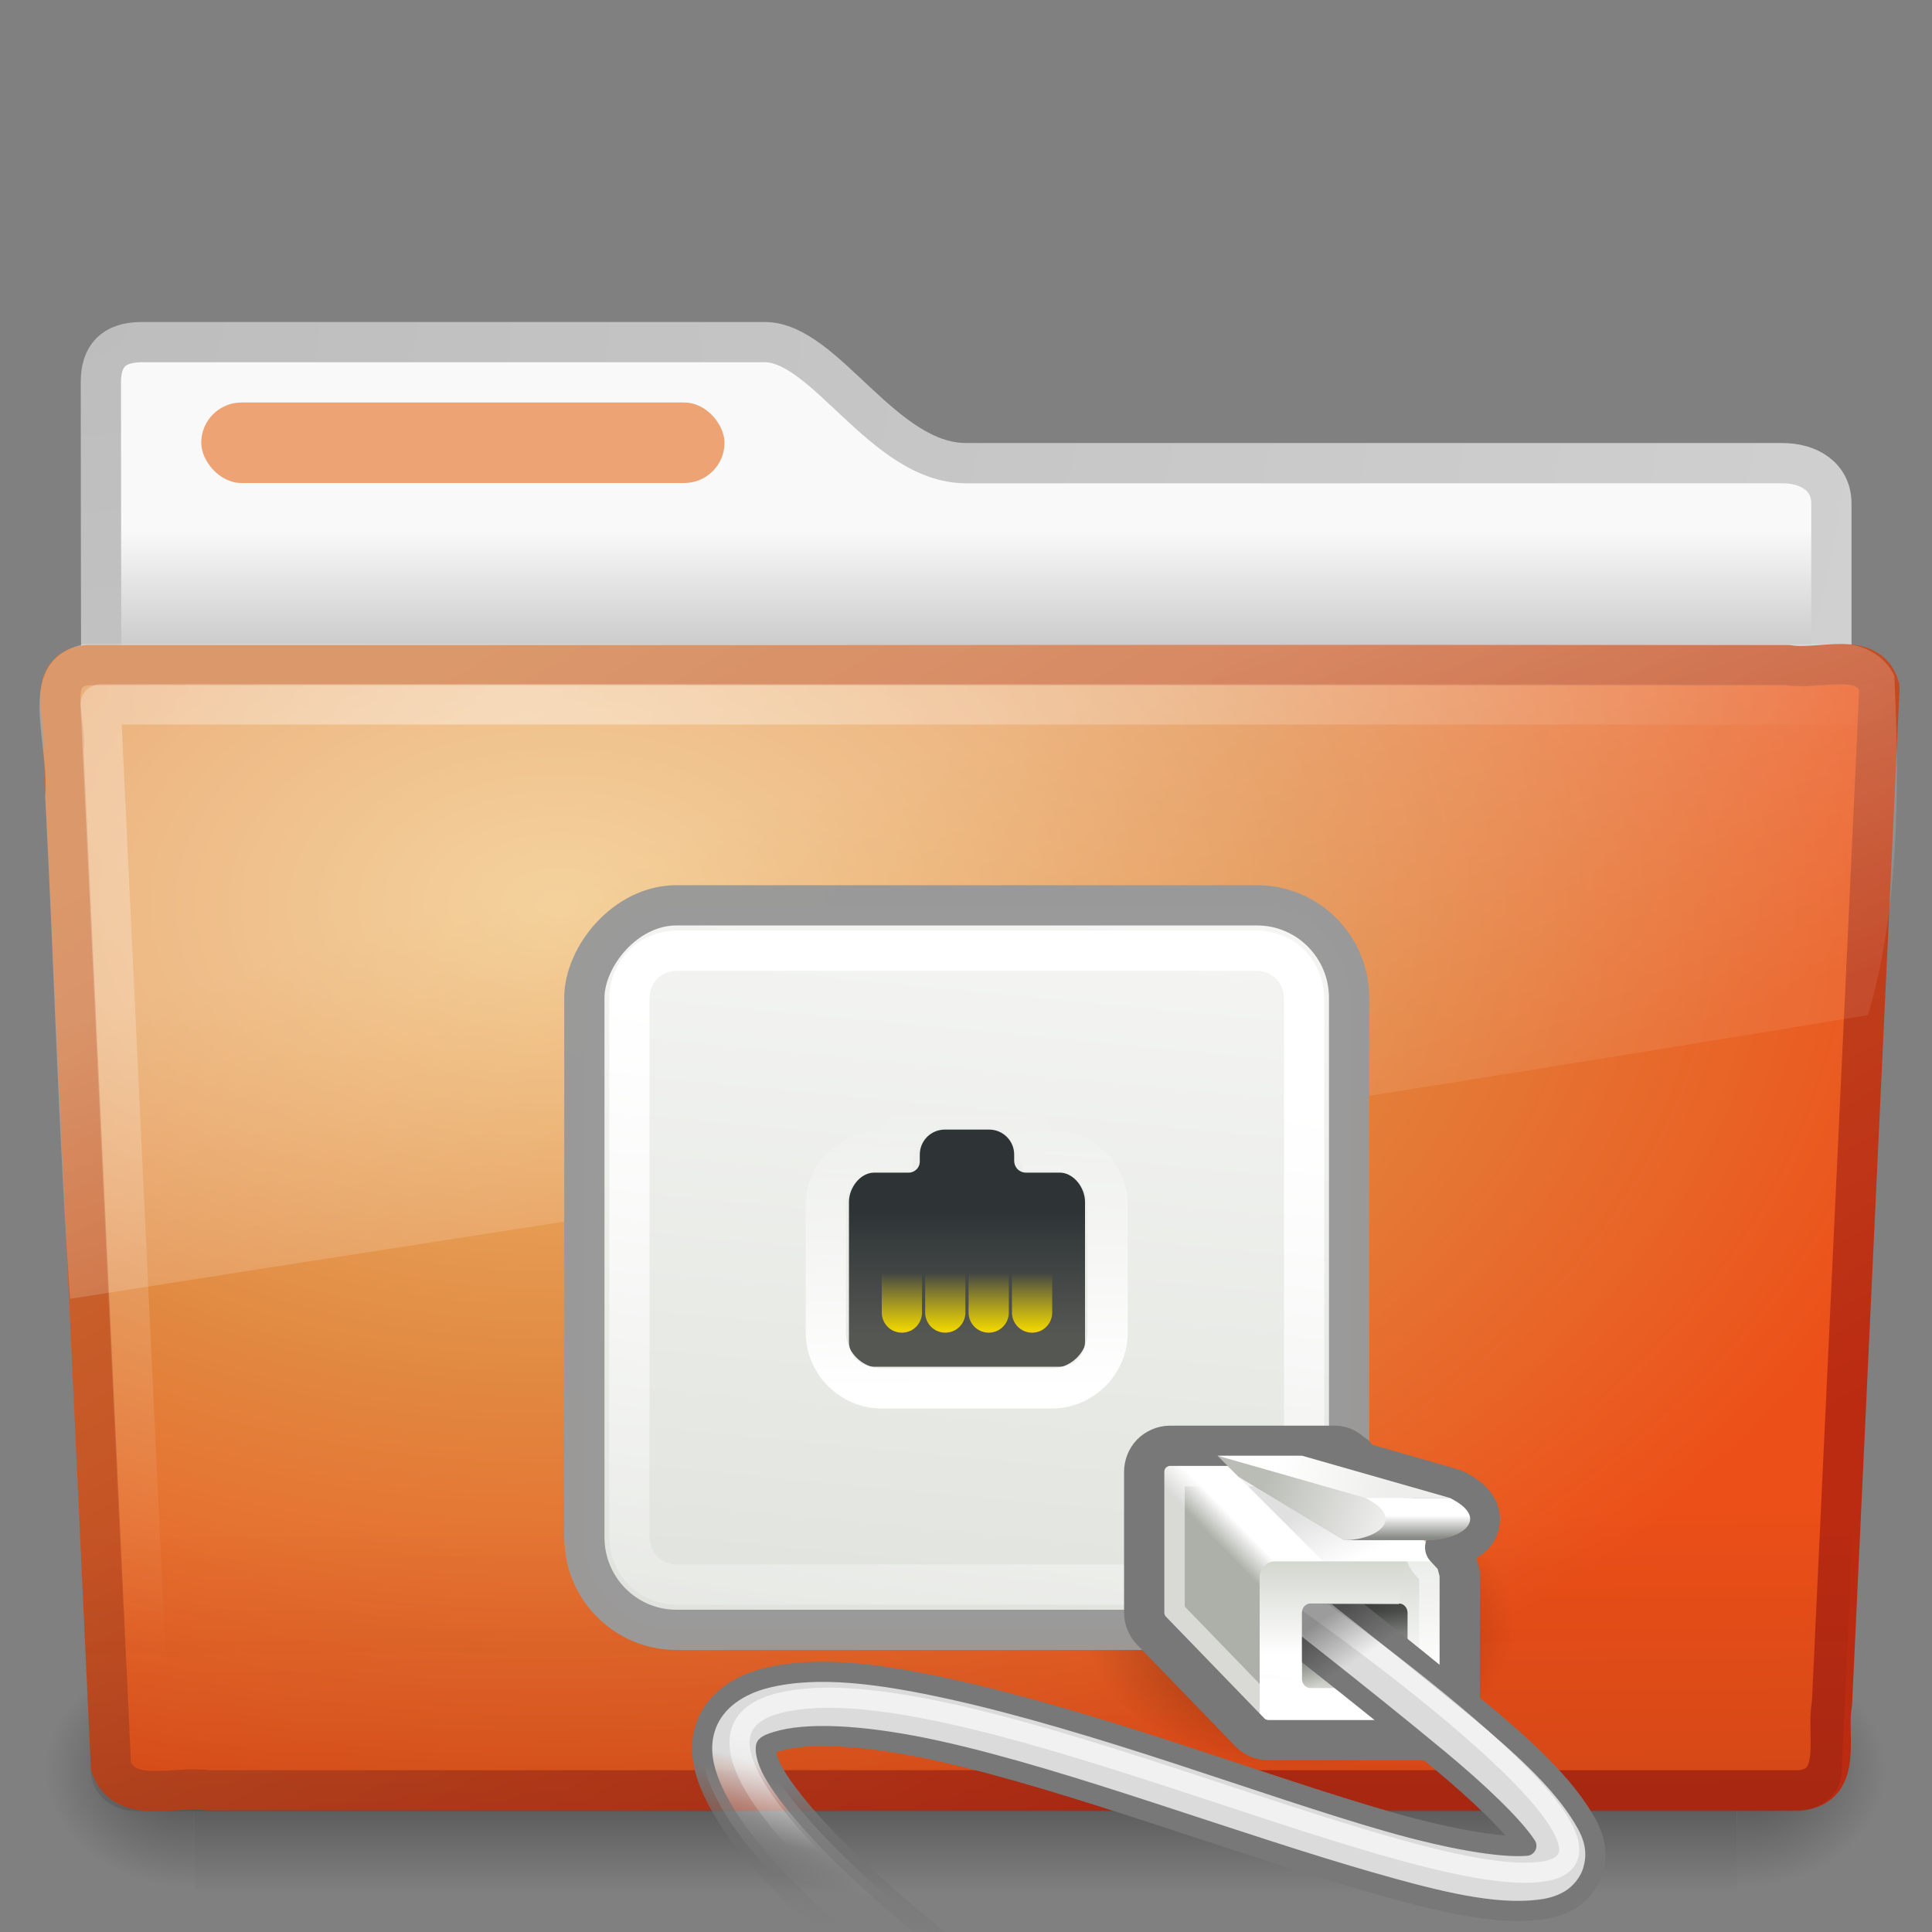 <?xml version="1.0" encoding="UTF-8" standalone="no"?>
<!-- Created with Inkscape (http://www.inkscape.org/) -->
<svg
   xmlns:svg="http://www.w3.org/2000/svg"
   xmlns="http://www.w3.org/2000/svg"
   xmlns:xlink="http://www.w3.org/1999/xlink"
   version="1.0"
   width="48"
   height="48"
   id="svg3396">
  <rect width="100%" height="100%" fill="#808080" stroke="none"/>
  <defs
     id="defs3398">
    <linearGradient
       id="linearGradient7822">
      <stop
         id="stop7824"
         style="stop-color:#000000;stop-opacity:1"
         offset="0" />
      <stop
         id="stop7826"
         style="stop-color:#000000;stop-opacity:0"
         offset="1" />
    </linearGradient>
    <radialGradient
       cx="14.363"
       cy="34.786"
       r="8.795"
       fx="14.363"
       fy="34.786"
       id="radialGradient3051"
       xlink:href="#linearGradient7822"
       gradientUnits="userSpaceOnUse"
       gradientTransform="matrix(-0.607,0,0,0.403,41,26.347)" />
    <linearGradient
       id="linearGradient6991">
      <stop
         id="stop6993"
         style="stop-color:#d3d7cf;stop-opacity:1"
         offset="0" />
      <stop
         id="stop6995"
         style="stop-color:#ffffff;stop-opacity:1"
         offset="1" />
    </linearGradient>
    <linearGradient
       x1="-7.975"
       y1="25.357"
       x2="-11.006"
       y2="-6.568"
       id="linearGradient3048"
       xlink:href="#linearGradient6991"
       gradientUnits="userSpaceOnUse"
       gradientTransform="matrix(1.187,0,0,1.2,-16.299,21.893)" />
    <linearGradient
       id="linearGradient7438">
      <stop
         id="stop7440"
         style="stop-color:#ffffff;stop-opacity:1"
         offset="0" />
      <stop
         id="stop7442"
         style="stop-color:#ffffff;stop-opacity:0"
         offset="1" />
    </linearGradient>
    <linearGradient
       x1="-7.852"
       y1="3.755"
       x2="-5.51"
       y2="18.938"
       id="linearGradient3044"
       xlink:href="#linearGradient7438"
       gradientUnits="userSpaceOnUse"
       gradientTransform="matrix(-1.197,0,0,1.212,16.235,21.801)" />
    <linearGradient
       id="linearGradient7263">
      <stop
         id="stop7265"
         style="stop-color:#adb0a8;stop-opacity:1"
         offset="0" />
      <stop
         id="stop7267"
         style="stop-color:#ffffff;stop-opacity:1"
         offset="1" />
    </linearGradient>
    <linearGradient
       x1="1.626"
       y1="55.219"
       x2="0.822"
       y2="54.416"
       id="linearGradient3040"
       xlink:href="#linearGradient7263"
       gradientUnits="userSpaceOnUse"
       gradientTransform="matrix(-0.612,0,0,0.63,31.734,4.048)" />
    <linearGradient
       x1="-4.221"
       y1="59.879"
       x2="-4.221"
       y2="54.708"
       id="linearGradient3037"
       xlink:href="#linearGradient7269"
       gradientUnits="userSpaceOnUse"
       gradientTransform="matrix(-0.59,0,0,0.612,31.887,5.115)" />
    <linearGradient
       id="linearGradient7257">
      <stop
         id="stop7259"
         style="stop-color:#000000;stop-opacity:1"
         offset="0" />
      <stop
         id="stop7261"
         style="stop-color:#000000;stop-opacity:0"
         offset="1" />
    </linearGradient>
    <linearGradient
       x1="-1.989"
       y1="51.138"
       x2="-3.359"
       y2="54"
       id="linearGradient3034"
       xlink:href="#linearGradient7257"
       gradientUnits="userSpaceOnUse"
       gradientTransform="matrix(-0.525,0,0,0.525,31.822,10.45)" />
    <linearGradient
       id="linearGradient7237">
      <stop
         id="stop7239"
         style="stop-color:#eeeeec;stop-opacity:1"
         offset="0" />
      <stop
         id="stop7241"
         style="stop-color:#babdb6;stop-opacity:1"
         offset="1" />
    </linearGradient>
    <linearGradient
       x1="-4.685"
       y1="52.64"
       x2="0.884"
       y2="50.563"
       id="linearGradient3028"
       xlink:href="#linearGradient7237"
       gradientUnits="userSpaceOnUse"
       gradientTransform="matrix(-0.525,0,0,0.525,31.822,10.45)" />
    <linearGradient
       id="linearGradient7245">
      <stop
         id="stop7247"
         style="stop-color:#eeeeec;stop-opacity:1"
         offset="0" />
      <stop
         id="stop7249"
         style="stop-color:#ffffff;stop-opacity:1"
         offset="1" />
    </linearGradient>
    <linearGradient
       x1="-5.082"
       y1="50.519"
       x2="0.265"
       y2="49.458"
       id="linearGradient3025"
       xlink:href="#linearGradient7245"
       gradientUnits="userSpaceOnUse"
       gradientTransform="matrix(-0.525,0,0,0.525,31.822,10.45)" />
    <linearGradient
       id="linearGradient7186">
      <stop
         id="stop7188"
         style="stop-color:#888a85;stop-opacity:1"
         offset="0" />
      <stop
         id="stop7190"
         style="stop-color:#ffffff;stop-opacity:1"
         offset="1" />
    </linearGradient>
    <linearGradient
       x1="-5.969"
       y1="52.875"
       x2="-5.969"
       y2="51.812"
       id="linearGradient3022"
       xlink:href="#linearGradient7186"
       gradientUnits="userSpaceOnUse"
       gradientTransform="matrix(-0.525,0,0,0.525,31.822,10.45)" />
    <linearGradient
       id="linearGradient7277">
      <stop
         id="stop7279"
         style="stop-color:#555753;stop-opacity:1"
         offset="0" />
      <stop
         id="stop7281"
         style="stop-color:#d3d7cf;stop-opacity:1"
         offset="1" />
    </linearGradient>
    <linearGradient
       x1="-3.536"
       y1="55.867"
       x2="-3.536"
       y2="59.445"
       id="linearGradient3019"
       xlink:href="#linearGradient7277"
       gradientUnits="userSpaceOnUse"
       gradientTransform="matrix(-0.525,0,0,0.54,31.822,9.851)" />
    <linearGradient
       id="linearGradient7340">
      <stop
         id="stop7342"
         style="stop-color:#2e3436;stop-opacity:1"
         offset="0" />
      <stop
         id="stop7344"
         style="stop-color:#555753;stop-opacity:1"
         offset="1" />
    </linearGradient>
    <linearGradient
       x1="32.812"
       y1="21"
       x2="32.812"
       y2="26.205"
       id="linearGradient3016"
       xlink:href="#linearGradient7340"
       gradientUnits="userSpaceOnUse"
       gradientTransform="matrix(-0.586,0,0,0.586,41.324,17.812)" />
    <linearGradient
       id="linearGradient7430">
      <stop
         id="stop7432"
         style="stop-color:#ffffff;stop-opacity:1"
         offset="0" />
      <stop
         id="stop7434"
         style="stop-color:#ffffff;stop-opacity:0"
         offset="1" />
    </linearGradient>
    <linearGradient
       x1="28.875"
       y1="29"
       x2="29"
       y2="16"
       id="linearGradient3013"
       xlink:href="#linearGradient7430"
       gradientUnits="userSpaceOnUse"
       gradientTransform="matrix(-0.539,0,0,0.539,39.932,18.86)" />
    <linearGradient
       x1="30.312"
       y1="27.313"
       x2="30.312"
       y2="24.688"
       id="linearGradient3010"
       xlink:href="#linearGradient7422"
       gradientUnits="userSpaceOnUse"
       gradientTransform="matrix(-0.539,0,0,0.539,39.932,18.32)" />
    <linearGradient
       x1="30.312"
       y1="27.313"
       x2="30.312"
       y2="24.688"
       id="linearGradient3007"
       xlink:href="#linearGradient7422"
       gradientUnits="userSpaceOnUse"
       gradientTransform="matrix(-0.539,0,0,0.539,39.932,18.32)" />
    <linearGradient
       x1="30.312"
       y1="27.313"
       x2="30.312"
       y2="24.688"
       id="linearGradient3004"
       xlink:href="#linearGradient7422"
       gradientUnits="userSpaceOnUse"
       gradientTransform="matrix(-0.539,0,0,0.539,39.932,18.32)" />
    <linearGradient
       id="linearGradient7422">
      <stop
         id="stop7424"
         style="stop-color:#edd400;stop-opacity:1"
         offset="0" />
      <stop
         id="stop7426"
         style="stop-color:#edd400;stop-opacity:0"
         offset="1" />
    </linearGradient>
    <linearGradient
       x1="30.312"
       y1="27.313"
       x2="30.312"
       y2="24.688"
       id="linearGradient3001"
       xlink:href="#linearGradient7422"
       gradientUnits="userSpaceOnUse"
       gradientTransform="matrix(-0.539,0,0,0.539,39.932,18.32)" />
    <linearGradient
       id="linearGradient7576-259">
      <stop
         id="stop3231"
         style="stop-color:#787878;stop-opacity:1"
         offset="0" />
      <stop
         id="stop3233"
         style="stop-color:#6c6c6c;stop-opacity:0"
         offset="1" />
    </linearGradient>
    <linearGradient
       x1="38.75"
       y1="40.625"
       x2="40.125"
       y2="46.562"
       id="linearGradient2998"
       xlink:href="#linearGradient7576-259"
       gradientUnits="userSpaceOnUse"
       gradientTransform="matrix(-0.525,0,0,0.525,40.218,23.046)" />
    <linearGradient
       id="linearGradient7652-827">
      <stop
         id="stop3225"
         style="stop-color:#dbdbdb;stop-opacity:1"
         offset="0" />
      <stop
         id="stop3227"
         style="stop-color:#a0a0a0;stop-opacity:0"
         offset="1" />
    </linearGradient>
    <linearGradient
       x1="37.625"
       y1="40.312"
       x2="38.875"
       y2="45.062"
       id="linearGradient2996"
       xlink:href="#linearGradient7652-827"
       gradientUnits="userSpaceOnUse"
       gradientTransform="matrix(-0.525,0,0,0.525,40.218,23.046)" />
    <linearGradient
       id="linearGradient7660">
      <stop
         id="stop7662"
         style="stop-color:#ffffff;stop-opacity:1"
         offset="0" />
      <stop
         id="stop7664"
         style="stop-color:#ffffff;stop-opacity:0"
         offset="1" />
    </linearGradient>
    <linearGradient
       x1="41.188"
       y1="38.312"
       x2="42.124"
       y2="42.938"
       id="linearGradient2993"
       xlink:href="#linearGradient7660"
       gradientUnits="userSpaceOnUse"
       gradientTransform="matrix(-0.525,0,0,0.525,40.218,23.046)" />
    <linearGradient
       id="linearGradient7269">
      <stop
         id="stop7271"
         style="stop-color:#ffffff;stop-opacity:1"
         offset="0" />
      <stop
         id="stop7273"
         style="stop-color:#d3d7cf;stop-opacity:1"
         offset="1" />
    </linearGradient>
    <linearGradient
       x1="-4.11"
       y1="58.808"
       x2="-4.11"
       y2="55"
       id="linearGradient2990"
       xlink:href="#linearGradient7269"
       gradientUnits="userSpaceOnUse"
       gradientTransform="matrix(-0.59,0,0,0.612,31.887,5.131)" />
    <linearGradient
       id="linearGradient7812">
      <stop
         id="stop7814"
         style="stop-color:#000000;stop-opacity:1"
         offset="0" />
      <stop
         id="stop7816"
         style="stop-color:#000000;stop-opacity:0"
         offset="1" />
    </linearGradient>
    <linearGradient
       x1="-6.406"
       y1="32.438"
       x2="-7.781"
       y2="34.562"
       id="linearGradient2987"
       xlink:href="#linearGradient7812"
       gradientUnits="userSpaceOnUse"
       gradientTransform="matrix(-0.525,0,0,0.525,29.722,23.046)" />
    <linearGradient
       id="linearGradient3484">
      <stop
         id="stop3486"
         style="stop-color:#bdbdbd;stop-opacity:1"
         offset="0" />
      <stop
         id="stop3488"
         style="stop-color:#d0d0d0;stop-opacity:1"
         offset="1" />
    </linearGradient>
    <radialGradient
       cx="3"
       cy="5.017"
       r="21"
       fx="3"
       fy="5.017"
       id="radialGradient2455"
       xlink:href="#linearGradient3484"
       gradientUnits="userSpaceOnUse"
       gradientTransform="matrix(-1.274898e-8,1.714,-2.159,-1.4599595e-8,12.809,2.857)" />
    <linearGradient
       id="linearGradient6404">
      <stop
         id="stop6406"
         style="stop-color:#f9f9f9;stop-opacity:1"
         offset="0" />
      <stop
         id="stop6408"
         style="stop-color:#c9c9c9;stop-opacity:1"
         offset="1" />
    </linearGradient>
    <linearGradient
       x1="62.989"
       y1="13.183"
       x2="62.989"
       y2="16.19"
       id="linearGradient2453"
       xlink:href="#linearGradient6404"
       gradientUnits="userSpaceOnUse"
       gradientTransform="translate(-50.941,0)" />
    <linearGradient
       id="linearGradient5060-820">
      <stop
         id="stop2681"
         style="stop-color:#000000;stop-opacity:1"
         offset="0" />
      <stop
         id="stop2683"
         style="stop-color:#000000;stop-opacity:0"
         offset="1" />
    </linearGradient>
    <radialGradient
       cx="605.714"
       cy="486.648"
       r="117.143"
       fx="605.714"
       fy="486.648"
       id="radialGradient7600-312"
       xlink:href="#linearGradient5060-820"
       gradientUnits="userSpaceOnUse"
       gradientTransform="matrix(-3.212956e-2,0,0,3.705882e-2,23.363,25.412)" />
    <linearGradient
       id="linearGradient5060-179">
      <stop
         id="stop2675"
         style="stop-color:#000000;stop-opacity:1"
         offset="0" />
      <stop
         id="stop2677"
         style="stop-color:#000000;stop-opacity:0"
         offset="1" />
    </linearGradient>
    <radialGradient
       cx="605.714"
       cy="486.648"
       r="117.143"
       fx="605.714"
       fy="486.648"
       id="radialGradient7598-526"
       xlink:href="#linearGradient5060-179"
       gradientUnits="userSpaceOnUse"
       gradientTransform="matrix(3.212956e-2,0,0,3.705882e-2,24.637,25.412)" />
    <linearGradient
       id="linearGradient5048-585">
      <stop
         id="stop2667"
         style="stop-color:#000000;stop-opacity:0"
         offset="0" />
      <stop
         id="stop2669"
         style="stop-color:#000000;stop-opacity:1"
         offset="0.5" />
      <stop
         id="stop2671"
         style="stop-color:#000000;stop-opacity:0"
         offset="1" />
    </linearGradient>
    <linearGradient
       x1="302.857"
       y1="366.648"
       x2="302.857"
       y2="609.505"
       id="linearGradient7596-975"
       xlink:href="#linearGradient5048-585"
       gradientUnits="userSpaceOnUse"
       gradientTransform="matrix(8.284024e-2,0,0,3.705882e-2,-5.941,25.412)" />
    <linearGradient
       id="linearGradient3390-178-986-453">
      <stop
         id="stop3624"
         style="stop-color:#bb2b12;stop-opacity:1"
         offset="0" />
      <stop
         id="stop3626"
         style="stop-color:#cd7233;stop-opacity:1"
         offset="1" />
    </linearGradient>
    <linearGradient
       x1="82.453"
       y1="45.114"
       x2="65.34"
       y2="15.944"
       id="linearGradient2446"
       xlink:href="#linearGradient3390-178-986-453"
       gradientUnits="userSpaceOnUse"
       gradientTransform="translate(-53.765,-0.114)" />
    <linearGradient
       id="linearGradient7012-661-145-733-759-865-745-661-970-94">
      <stop
         id="stop3618"
         style="stop-color:#f0c178;stop-opacity:1"
         offset="0" />
      <stop
         id="stop3270"
         style="stop-color:#e18941;stop-opacity:1"
         offset="0.5" />
      <stop
         id="stop3620"
         style="stop-color:#ec4f18;stop-opacity:1"
         offset="1" />
    </linearGradient>
    <radialGradient
       cx="63.969"
       cy="14.113"
       r="23.097"
       fx="63.969"
       fy="14.113"
       id="radialGradient2444"
       xlink:href="#linearGradient7012-661-145-733-759-865-745-661-970-94"
       gradientUnits="userSpaceOnUse"
       gradientTransform="matrix(1.565,-9.5143002e-8,6.1772287e-8,1.016,-86.213,8.146)" />
    <linearGradient
       id="linearGradient6129-963-697-142-998-580-273">
      <stop
         id="stop2661"
         style="stop-color:#0a0a0a;stop-opacity:0.498"
         offset="0" />
      <stop
         id="stop2663"
         style="stop-color:#0a0a0a;stop-opacity:0"
         offset="1" />
    </linearGradient>
    <linearGradient
       x1="22.935"
       y1="49.629"
       x2="22.809"
       y2="36.658"
       id="linearGradient2441"
       xlink:href="#linearGradient6129-963-697-142-998-580-273"
       gradientUnits="userSpaceOnUse"
       gradientTransform="matrix(1.145,0,0,0.998,-3.466,1.099)" />
    <linearGradient
       id="linearGradient6087-437-184-795-110-662-495">
      <stop
         id="stop2693"
         style="stop-color:#ffffff;stop-opacity:0.4"
         offset="0" />
      <stop
         id="stop2695"
         style="stop-color:#ffffff;stop-opacity:0"
         offset="1" />
    </linearGradient>
    <radialGradient
       cx="7.265"
       cy="8.302"
       r="20.98"
       fx="7.265"
       fy="8.302"
       id="radialGradient2438"
       xlink:href="#linearGradient6087-437-184-795-110-662-495"
       gradientUnits="userSpaceOnUse"
       gradientTransform="matrix(0,1.208,-1.627,0,26.372,8.266)" />
    <linearGradient
       id="linearGradient8265-821-176-38-919-66-249">
      <stop
         id="stop2687"
         style="stop-color:#ffffff;stop-opacity:0.275"
         offset="0" />
      <stop
         id="stop2689"
         style="stop-color:#ffffff;stop-opacity:0.078"
         offset="1" />
    </linearGradient>
    <linearGradient
       x1="11.566"
       y1="22.292"
       x2="15.215"
       y2="33.955"
       id="linearGradient2435"
       xlink:href="#linearGradient8265-821-176-38-919-66-249"
       gradientUnits="userSpaceOnUse" />
  </defs>
  <g
     id="layer1">
    <path
       d="M 3.506,8.5 C 2.816,8.508 2.506,8.842 2.506,9.5 C 2.506,15.014 2.532,19.24 2.5,24.25 C 3.935,24.25 45.5,20.551 45.5,18.958 L 45.5,12.507 C 45.5,11.849 44.946,11.499 44.256,11.507 L 24,11.507 C 21.953,11.507 20.501,8.5 19,8.5 L 3.506,8.5 L 3.506,8.5 z"
       id="path3468"
       style="fill:url(#linearGradient2453);fill-opacity:1;stroke:url(#radialGradient2455);stroke-width:1;stroke-linecap:round;stroke-linejoin:round;stroke-miterlimit:4;stroke-dasharray:none;stroke-opacity:1;display:inline" />
    <g
       transform="matrix(0.958,0,0,0.667,1,15)"
       id="g7591"
       style="opacity:0.4">
      <rect
         width="40"
         height="9"
         x="4"
         y="39"
         id="rect4173"
         style="fill:url(#linearGradient7596-975);fill-opacity:1;fill-rule:nonzero;stroke:none;stroke-width:1;marker:none;visibility:visible;display:inline;overflow:visible" />
      <path
         d="M 44,39 C 44,39 44,48 44,48 C 45.655,48.017 48,45.983 48,43.499 C 48,41.015 46.154,39 44,39 z"
         id="path5058"
         style="fill:url(#radialGradient7598-526);fill-opacity:1;fill-rule:nonzero;stroke:none;stroke-width:1;marker:none;visibility:visible;display:inline;overflow:visible" />
      <path
         d="M 4,39 C 4,39 4,48 4,48 C 2.345,48.017 0,45.983 0,43.499 C 0,41.015 1.846,39 4,39 z"
         id="path5018"
         style="fill:url(#radialGradient7600-312);fill-opacity:1;fill-rule:nonzero;stroke:none;stroke-width:1;marker:none;visibility:visible;display:inline;overflow:visible" />
    </g>
    <path
       d="M 2.163,16.525 C 1.09,16.649 1.663,17.927 1.578,18.646 C 1.97,27.116 2.366,35.416 2.757,43.886 C 3.098,44.852 4.351,44.357 5.145,44.48 C 18.338,44.48 31.532,44.48 44.725,44.48 C 45.815,44.373 45.362,43.072 45.515,42.327 C 45.908,33.857 46.304,25.558 46.694,17.088 C 46.443,16.133 45.175,16.664 44.431,16.525 C 30.342,16.525 16.252,16.525 2.163,16.525 L 2.163,16.525 z"
       id="path3388"
       style="fill:url(#radialGradient2444);fill-opacity:1;stroke:url(#linearGradient2446);stroke-width:1;stroke-linecap:round;stroke-linejoin:round;stroke-miterlimit:4;stroke-dashoffset:0;stroke-opacity:1" />
    <path
       d="M 2.058,16.065 L 45.955,16.066 C 46.589,16.066 47,16.51 47,17.063 L 45.756,44.002 C 45.756,44.555 45.245,45 44.611,45 L 3.402,45 C 2.768,45 2.257,44.555 2.257,44.002 L 1.013,17.063 C 1.013,16.51 1.424,16.065 2.058,16.065 L 2.058,16.065 z"
       id="path6127"
       style="opacity:0.4;fill:url(#linearGradient2441);fill-opacity:1;stroke:none" />
    <path
       d="M 46.5,17.5 C 32.969,17.5 16.031,17.5 2.5,17.5 C 2.885,25.677 3.271,33.854 3.656,42.031"
       id="path2435"
       style="fill:none;stroke:url(#radialGradient2438);stroke-width:1;stroke-linecap:round;stroke-linejoin:round;stroke-miterlimit:4;stroke-dasharray:none;stroke-opacity:1" />
    <path
       d="M 45.75,16 C 31.2,16.073 16.645,15.979 2.094,16 C 0.287,16.411 1.259,18.467 1.121,19.772 C 1.343,23.935 1.444,28.116 1.742,32.268 C 16.742,29.906 31.668,27.661 46.406,25.219 C 47.187,22.632 47.194,19.548 47.064,16.79 C 46.834,16.285 46.277,15.989 45.75,16 z"
       id="path3455"
       style="fill:url(#linearGradient2435);fill-opacity:1;stroke:none" />
    <rect
       width="13"
       height="2"
       rx="1"
       ry="1"
       x="5"
       y="10"
       id="rect3562"
       style="fill:#eda374;fill-opacity:1;fill-rule:nonzero;stroke:none;stroke-width:1;marker:none;visibility:visible;display:block;overflow:visible;enable-background:accumulate" />
  </g>
  <path
     d="M 37.594,29.343 L 36.02,29.343 L 34.97,29.343 L 36.545,29.343 L 37.594,29.343 z"
     id="path7013"
     style="fill:#ffffff;fill-opacity:1;fill-rule:evenodd;stroke:none" />
  <path
     d="M 26.951,40.383 C 26.95,42.343 29.339,43.932 32.286,43.932 C 35.233,43.932 37.622,42.343 37.622,40.383 C 37.622,38.423 35.233,36.834 32.286,36.834 C 29.339,36.834 26.95,38.423 26.951,40.383 z"
     id="path7820"
     style="opacity:0.459;fill:url(#radialGradient3051);fill-opacity:1;fill-rule:evenodd;stroke:none" />
  <rect
     width="19"
     height="18"
     rx="2.285"
     ry="2.3"
     x="-33.518"
     y="22.493"
     transform="scale(-1,1)"
     id="rect5925"
     style="fill:url(#linearGradient3048);fill-opacity:1;fill-rule:evenodd;stroke:#999999;stroke-width:1;stroke-linecap:round;stroke-linejoin:round;stroke-miterlimit:4;stroke-dasharray:none;stroke-dashoffset:0.7;stroke-opacity:0.992" />
  <path
     d="M 31.203,23.618 C 31.889,23.618 32.401,24.135 32.401,24.83 L 32.401,38.156 C 32.401,38.851 31.889,39.368 31.203,39.368 L 16.833,39.368 C 16.147,39.368 15.636,38.851 15.636,38.156 L 15.636,24.83 C 15.636,24.135 16.147,23.618 16.833,23.618 L 31.203,23.618 z"
     id="path6964"
     style="fill:none;stroke:url(#linearGradient3044);stroke-width:1;stroke-linecap:round;stroke-linejoin:round;stroke-miterlimit:4;stroke-dasharray:none;stroke-dashoffset:0.7;stroke-opacity:0.992" />
  <path
     d="M 33.169,36.166 C 33.295,36.166 33.403,36.23 33.475,36.323 L 35.934,38.842 C 35.955,38.925 35.995,39.013 36.02,39.098 L 36.02,42.575 C 36.02,42.804 35.839,42.988 35.618,42.988 L 31.524,42.988 C 31.414,42.988 31.309,42.945 31.237,42.87 L 28.788,40.351 C 28.716,40.276 28.673,40.17 28.673,40.056 L 28.673,36.579 C 28.673,36.465 28.716,36.359 28.788,36.284 C 28.86,36.209 28.964,36.166 29.075,36.166 L 33.169,36.166 L 33.169,36.166 z"
     id="rect6100"
     style="fill:url(#linearGradient3040);fill-opacity:1;fill-rule:evenodd;stroke:none" />
  <path
     d="M 35.637,38.79 L 31.68,38.79 C 31.468,38.79 31.297,38.969 31.297,39.192 L 31.297,42.587 C 31.297,42.809 31.468,42.988 31.68,42.988 L 35.637,42.988 C 35.849,42.988 36.02,42.809 36.02,42.587 L 36.02,39.192 C 36.02,38.969 35.849,38.79 35.637,38.79 L 35.637,38.79 z"
     id="path6105"
     style="fill:url(#linearGradient3037);fill-opacity:1;fill-rule:evenodd;stroke:none" />
  <path
     d="M 32.346,36.166 L 34.97,38.79 L 32.871,38.79 L 30.247,36.166 L 32.346,36.166"
     id="path7253"
     style="opacity:0.123;fill:url(#linearGradient3034);fill-opacity:1;fill-rule:evenodd;stroke:none" />
  <path
     d="M 30.247,36.166 L 35.233,38.265 L 33.396,38.265 L 30.772,36.691 L 30.247,36.166"
     id="path6126"
     style="fill:#babdb6;fill-rule:evenodd;stroke:none" />
  <path
     d="M 33.166,36.428 C 33.179,36.428 33.195,36.432 33.248,36.494 C 33.264,36.506 33.281,36.517 33.298,36.527 C 33.308,36.538 33.319,36.549 33.33,36.559 C 33.341,36.571 33.352,36.582 33.363,36.592 L 33.38,36.592 C 33.39,36.604 33.401,36.615 33.412,36.625 L 33.511,36.723 C 33.567,36.776 33.634,36.815 33.708,36.838 L 35.938,37.478 C 36.148,37.587 36.218,37.661 36.25,37.724 C 36.25,37.725 36.232,37.794 36.25,37.773 C 36.207,37.825 36.061,37.905 35.807,37.953 C 35.628,37.99 35.483,38.118 35.425,38.291 C 35.368,38.464 35.407,38.654 35.528,38.79 L 35.708,38.987 C 35.719,39.033 35.737,39.076 35.758,39.151 C 35.762,39.165 35.753,39.169 35.758,39.183 L 35.758,42.595 C 35.758,42.623 35.757,42.655 35.725,42.693 C 35.708,42.712 35.671,42.726 35.643,42.726 L 31.526,42.726 C 31.478,42.726 31.438,42.721 31.412,42.693 C 31.412,42.688 31.412,42.682 31.412,42.677 L 28.968,40.151 C 28.941,40.123 28.935,40.11 28.935,40.053 L 28.935,36.576 C 28.935,36.519 28.941,36.49 28.968,36.461 C 28.987,36.441 29.049,36.428 29.066,36.428 L 33.166,36.428 L 33.166,36.428 z"
     id="path7235"
     style="opacity:0.534;fill:none;stroke:#ffffff;stroke-width:1;stroke-linecap:round;stroke-linejoin:round;stroke-miterlimit:4;stroke-dashoffset:0.7;stroke-opacity:1" />
  <path
     d="M 33.166,35.92 C 33.37,35.92 33.529,36.034 33.642,36.166 L 33.658,36.149 L 33.675,36.182 L 33.855,36.346 L 36.086,36.986 C 36.103,36.99 36.119,36.995 36.135,37.002 C 36.423,37.146 36.608,37.293 36.709,37.494 C 36.809,37.695 36.77,37.949 36.643,38.101 C 36.471,38.308 36.193,38.391 35.905,38.445 L 36.118,38.675 C 36.148,38.702 36.171,38.736 36.184,38.773 C 36.201,38.837 36.221,38.939 36.25,39.036 C 36.258,39.057 36.264,39.079 36.266,39.101 L 36.266,42.595 C 36.266,42.752 36.207,42.9 36.102,43.021 C 35.997,43.142 35.834,43.234 35.643,43.234 L 31.526,43.234 C 31.357,43.234 31.182,43.174 31.051,43.038 L 28.607,40.512 C 28.489,40.389 28.427,40.229 28.427,40.053 L 28.427,36.576 C 28.427,36.4 28.489,36.24 28.607,36.117 C 28.725,35.996 28.897,35.92 29.066,35.92 L 33.166,35.92 L 33.166,35.92 z"
     id="path7229"
     style="fill:none;stroke:#787878;stroke-width:1;stroke-linecap:round;stroke-linejoin:round;stroke-miterlimit:4;stroke-dashoffset:0.7;stroke-opacity:1" />
  <path
     d="M 30.247,36.166 L 36.02,37.478 L 34.97,38.265 L 33.396,38.265 L 30.772,36.691 L 30.247,36.166"
     id="path7184"
     style="fill:url(#linearGradient3028);fill-opacity:1;fill-rule:evenodd;stroke:none" />
  <path
     d="M 32.346,36.166 L 36.02,37.215 L 33.921,37.215 L 30.247,36.166 L 32.346,36.166"
     id="path7171"
     style="fill:url(#linearGradient3025);fill-opacity:1;fill-rule:evenodd;stroke:none" />
  <path
     d="M 36.02,37.215 L 34.071,37.215 L 33.921,37.215 C 34.97,37.74 34.183,38.265 33.396,38.265 L 35.495,38.265 C 36.282,38.265 37.07,37.74 36.02,37.215 z"
     id="rect7173"
     style="fill:url(#linearGradient3022);fill-opacity:1;fill-rule:evenodd;stroke:none" />
  <path
     d="M 34.757,39.839 L 32.559,39.839 C 32.441,39.839 32.346,39.942 32.346,40.069 L 32.346,41.709 C 32.346,41.836 32.441,41.939 32.559,41.939 L 34.757,41.939 C 34.875,41.939 34.97,41.836 34.97,41.709 L 34.97,40.069 C 34.97,39.942 34.875,39.839 34.757,39.839 z"
     id="path7275"
     style="fill:url(#linearGradient3019);fill-opacity:1;fill-rule:evenodd;stroke:none" />
  <path
     d="M 24.574,28.064 C 24.919,28.064 25.197,28.342 25.197,28.686 L 25.197,28.841 C 25.197,28.999 25.321,29.134 25.491,29.134 L 26.334,29.134 C 26.678,29.134 26.957,29.513 26.957,29.858 L 26.957,33.333 C 26.957,33.677 26.678,33.956 26.334,33.956 L 21.716,33.956 C 21.371,33.956 21.092,33.677 21.092,33.333 L 21.092,29.858 C 21.092,29.513 21.371,29.134 21.716,29.134 L 22.559,29.134 C 22.7,29.144 22.852,29.034 22.852,28.85 L 22.852,28.686 C 22.852,28.342 23.13,28.064 23.475,28.064 L 24.574,28.064 z"
     id="rect7327"
     style="fill:url(#linearGradient3016);fill-opacity:1;fill-rule:evenodd;stroke:none" />
  <path
     d="M 23.504,27.493 C 22.861,27.493 22.389,27.991 22.252,28.585 L 21.899,28.585 C 21.155,28.585 20.518,29.182 20.518,29.933 L 20.518,33.112 C 20.518,33.864 21.147,34.493 21.899,34.493 L 26.138,34.493 C 26.889,34.493 27.518,33.864 27.518,33.112 L 27.518,29.933 C 27.518,29.182 26.882,28.585 26.138,28.585 L 25.816,28.585 C 25.673,27.986 25.176,27.493 24.532,27.493 L 23.504,27.493 z"
     id="path2709"
     style="fill:none;stroke:url(#linearGradient3013);stroke-width:1;stroke-linecap:round;stroke-linejoin:miter;stroke-miterlimit:4;stroke-dashoffset:0.7;stroke-opacity:1" />
  <path
     d="M 25.642,32.61 L 25.642,31.532"
     id="path7352"
     style="fill:none;fill-opacity:1;stroke:url(#linearGradient3010);stroke-width:1px;stroke-linecap:round;stroke-linejoin:miter;stroke-opacity:1" />
  <path
     d="M 24.564,32.61 L 24.564,31.532"
     id="path7362"
     style="fill:none;fill-opacity:1;stroke:url(#linearGradient3007);stroke-width:1px;stroke-linecap:round;stroke-linejoin:miter;stroke-opacity:1" />
  <path
     d="M 23.485,32.61 L 23.485,31.532"
     id="path7364"
     style="fill:none;fill-opacity:1;stroke:url(#linearGradient3004);stroke-width:1px;stroke-linecap:round;stroke-linejoin:miter;stroke-opacity:1" />
  <path
     d="M 22.407,32.61 L 22.407,31.532"
     id="path7366"
     style="fill:none;fill-opacity:1;stroke:url(#linearGradient3001);stroke-width:1px;stroke-linecap:round;stroke-linejoin:miter;stroke-opacity:1" />
  <path
     d="M 32.51,39.085 C 32.51,39.085 34.709,40.8 36.758,42.496 C 37.783,43.344 38.699,44.187 39.234,45.006 C 39.502,45.415 39.753,45.857 39.579,46.465 C 39.492,46.769 39.258,47.054 39.005,47.203 C 38.752,47.353 38.502,47.416 38.218,47.449 C 37.103,47.578 35.735,47.243 34.101,46.777 C 32.468,46.311 30.601,45.684 28.722,45.071 C 26.843,44.458 24.945,43.861 23.294,43.497 C 21.642,43.133 20.231,43.032 19.423,43.234 C 19.041,43.33 19.032,43.392 19.029,43.398 C 19.027,43.404 18.996,43.574 19.144,43.89 C 19.442,44.522 20.323,45.526 21.342,46.482 C 23.381,48.393 25.983,50.221 25.983,50.221 L 25.065,51.5 C 25.065,51.5 22.419,49.654 20.259,47.63 C 19.18,46.617 18.224,45.587 17.734,44.546 C 17.489,44.026 17.326,43.437 17.553,42.841 C 17.781,42.244 18.362,41.859 19.029,41.693 C 20.321,41.37 21.887,41.585 23.638,41.971 C 25.389,42.358 27.321,42.945 29.214,43.562 C 31.107,44.18 32.955,44.819 34.528,45.268 C 36.056,45.704 37.308,45.908 37.922,45.858 C 37.597,45.361 36.718,44.518 35.741,43.71 C 33.789,42.093 31.559,40.364 31.559,40.364 L 32.51,39.085 L 32.51,39.085 z"
     id="path7506"
     style="fill:url(#linearGradient2996);fill-opacity:1;fill-rule:evenodd;stroke:url(#linearGradient2998);stroke-width:0.5;stroke-linecap:butt;stroke-linejoin:round;stroke-miterlimit:4;stroke-dasharray:none;stroke-opacity:1" />
  <path
     d="M 31.994,39.456 C 31.994,39.456 41.67,46.115 38.258,46.508 C 34.847,46.902 23.564,41.26 19.365,42.31 C 15.167,43.359 25.663,50.707 25.663,50.707"
     id="path7502"
     style="opacity:0.6;fill:none;stroke:url(#linearGradient2993);stroke-width:0.5;stroke-linecap:butt;stroke-linejoin:miter;stroke-miterlimit:4;stroke-dasharray:none;stroke-opacity:1" />
  <path
     d="M 34.924,38.806 L 34.757,39.856 L 32.56,39.856 C 32.442,39.856 32.346,39.958 32.346,40.085 L 32.346,41.725 L 31.297,41.561 L 31.297,39.216 C 31.297,38.994 31.462,38.806 31.674,38.806 L 34.924,38.806 L 34.924,38.806 z"
     id="path7512"
     style="fill:url(#linearGradient2990);fill-opacity:1;fill-rule:evenodd;stroke:none" />
  <path
     d="M 34.757,39.839 L 32.559,39.839 C 32.441,39.839 32.346,39.942 32.346,40.069 L 32.346,41.709 C 32.346,41.836 32.441,41.939 32.559,41.939 L 34.757,41.939 C 34.875,41.939 34.97,41.836 34.97,41.709 L 34.97,40.069 C 34.97,39.942 34.875,39.839 34.757,39.839 z"
     id="path7810"
     style="opacity:0.354;fill:url(#linearGradient2987);fill-opacity:1;fill-rule:evenodd;stroke:none" />
</svg>
